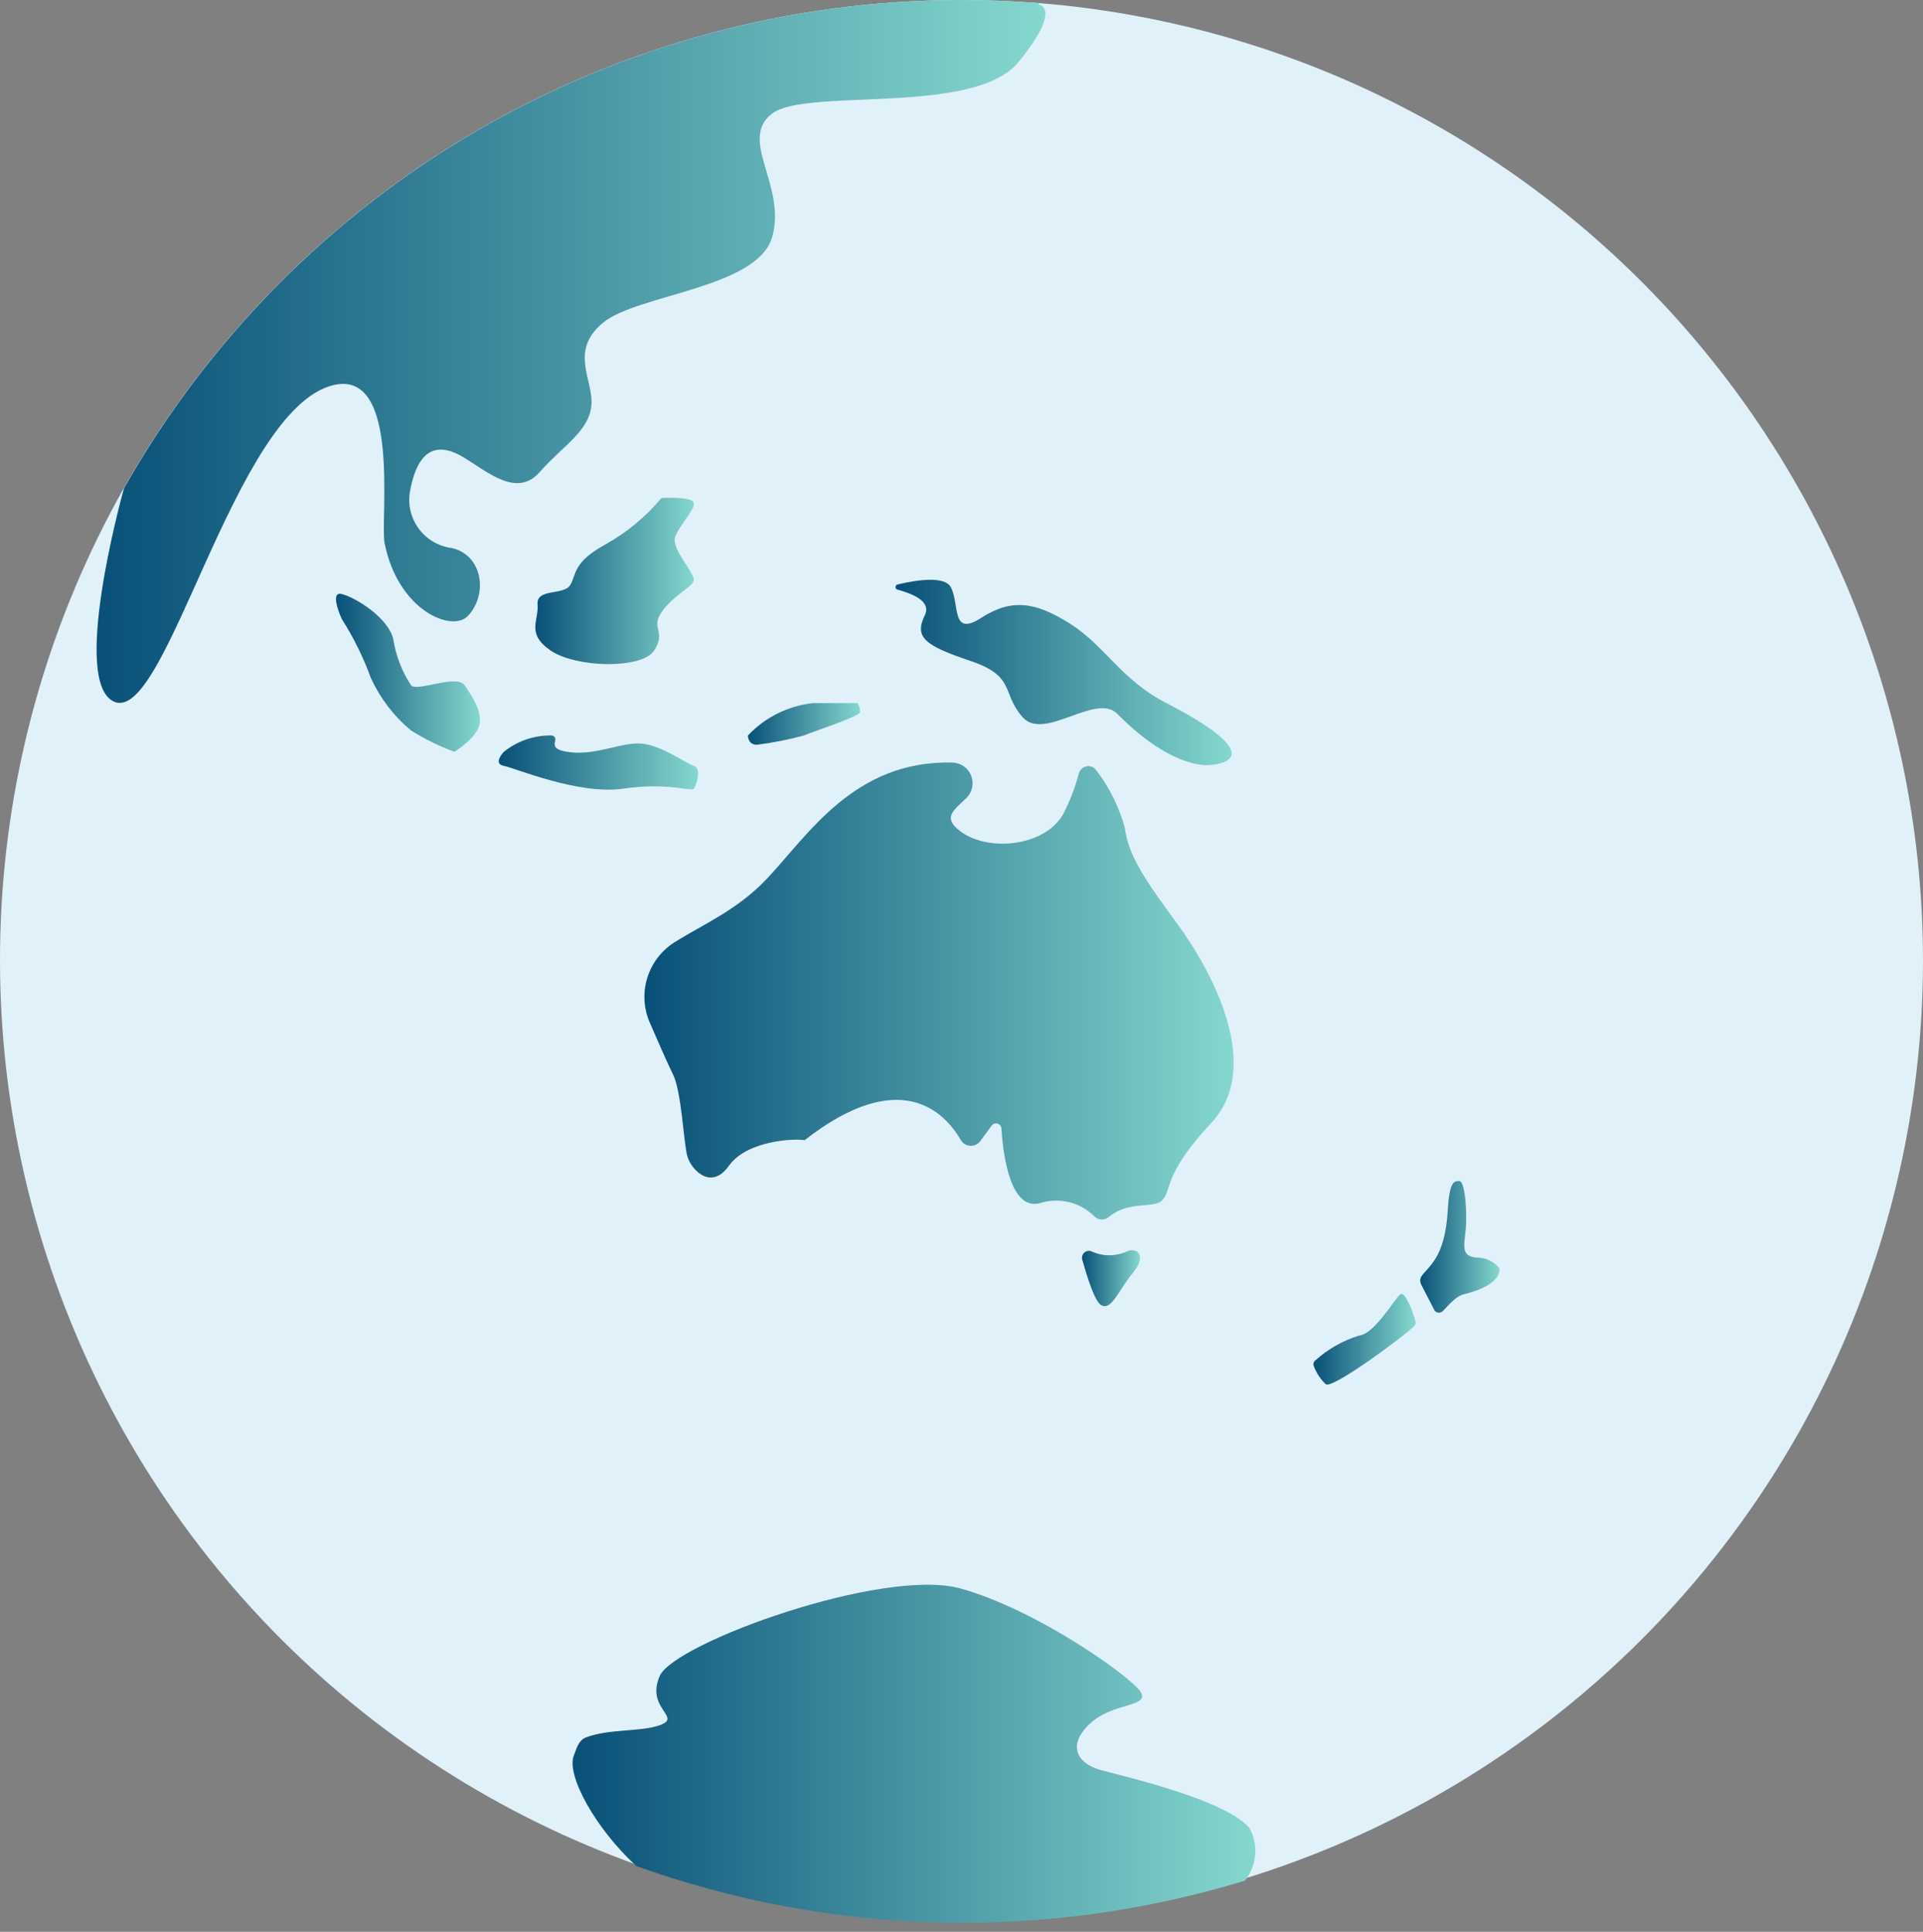 <svg width="213" height="214" viewBox="0 0 213 214" fill="none" xmlns="http://www.w3.org/2000/svg">
<rect x="0" y="0" width="213" height="214" fill="#808080" stroke="none"/>
<path d="M213 106.511C212.975 122.791 209.216 138.849 202.013 153.449C194.81 168.05 184.354 180.804 171.449 190.732C158.545 200.661 143.535 207.498 127.574 210.72C111.613 213.941 95.125 213.461 79.379 209.315C63.633 205.169 49.047 197.468 36.743 186.805C24.439 176.142 14.744 162.8 8.404 147.804C2.064 132.809 -0.752 116.56 0.171 100.306C1.095 84.053 5.734 68.227 13.732 54.046C23.019 37.635 36.498 23.984 52.791 14.488C69.085 4.992 87.608 -0.008 106.468 8.61574e-06C109.356 8.61574e-06 112.228 0.113 115.068 0.339C141.751 2.492 166.643 14.613 184.791 34.287C202.938 53.962 213.01 79.748 213 106.511Z" fill="#E0F1FA"/>
<path d="M85.539 26.234C83.925 31.961 70.581 32.59 66.772 35.768C62.964 38.947 65.82 42.141 65.498 44.996C65.175 47.852 62.27 49.449 59.769 52.305C57.268 55.16 54.041 52.305 51.395 50.691C48.748 49.078 46.425 49.369 45.472 54.128C45.299 54.863 45.282 55.627 45.423 56.369C45.564 57.111 45.859 57.815 46.29 58.436C46.72 59.056 47.277 59.58 47.922 59.972C48.569 60.363 49.29 60.615 50.039 60.71C53.428 61.468 54.105 65.792 51.83 68.228C50.071 70.1 44.069 67.631 42.6 60.162C42.084 57.516 44.456 40.802 36.872 42.673C25.915 45.432 18.492 80.135 12.683 77.747C7.842 75.746 13.329 55.532 13.732 54.096C23.013 37.675 36.489 24.014 52.783 14.51C69.077 5.005 87.604 -0.002 106.468 0.001C109.356 0.001 112.229 0.114 115.069 0.34V0.517C115.069 0.517 117.731 0.808 112.842 6.841C107.953 12.875 89.347 9.697 85.539 12.569C81.731 15.441 87.121 20.506 85.539 26.234Z" fill="url(#paint0_linear_5_760)"/>
<path d="M99.497 65.342C99.416 65.342 99.338 65.309 99.281 65.252C99.223 65.194 99.191 65.116 99.191 65.035C99.191 64.954 99.223 64.876 99.281 64.818C99.338 64.761 99.416 64.729 99.497 64.729C101.385 64.277 104.661 63.728 105.339 65.084C106.307 67.003 105.339 70.601 108.695 68.439C112.051 66.277 114.698 66.665 118.538 69.101C122.379 71.537 124.25 75.344 129.091 77.829C142 84.492 133.932 84.75 133.932 84.75C133.932 84.75 129.93 85.331 123.75 79.071C121.41 76.699 115.682 82.12 113.294 79.474C110.906 76.829 112.568 74.925 107.533 73.231C102.499 71.537 101.256 70.633 102.402 68.23C103.257 66.616 101.046 65.777 99.497 65.342Z" fill="url(#paint1_linear_5_760)"/>
<path d="M73.259 55.176C71.534 57.243 69.445 58.977 67.095 60.29C63.352 62.323 63.868 63.711 63.142 64.84C62.416 65.969 59.382 65.162 59.543 66.953C59.705 68.744 58.236 70.18 60.995 72.068C63.755 73.955 71.065 74.181 72.452 72.068C73.84 69.954 72.049 69.631 73.259 67.841C74.469 66.05 76.487 65.146 76.825 64.388C77.164 63.63 74.227 60.79 74.808 59.403C75.389 58.016 76.89 56.563 76.858 55.757C76.825 54.95 73.259 55.176 73.259 55.176Z" fill="url(#paint2_linear_5_760)"/>
<path d="M37.856 68.569C39.166 70.628 40.248 72.825 41.083 75.119C42.108 77.345 43.612 79.317 45.488 80.894C47.014 81.857 48.637 82.657 50.329 83.282C50.329 83.282 52.717 81.814 53.089 80.346C53.46 78.878 52.346 77.216 51.475 75.925C50.603 74.635 46.214 76.668 45.537 75.925C44.526 74.391 43.855 72.658 43.568 70.843C43.019 68.391 39.34 66.181 37.872 65.81C36.404 65.439 37.856 68.569 37.856 68.569Z" fill="url(#paint3_linear_5_760)"/>
<path d="M55.815 83.281C57.326 82.066 59.218 81.426 61.157 81.474C62.254 81.845 60.156 82.974 63.141 83.329C66.127 83.684 68.886 82.168 71.097 82.377C73.307 82.587 75.938 84.539 76.857 84.846C77.777 85.152 77.115 86.992 76.857 87.363C76.599 87.734 74.033 86.637 69.063 87.363C64.093 88.089 57.106 85.088 55.815 84.846C54.525 84.604 55.815 83.281 55.815 83.281Z" fill="url(#paint4_linear_5_760)"/>
<path d="M82.844 81.473C84.735 79.471 87.272 78.202 90.009 77.891H94.979C95.175 78.193 95.276 78.547 95.269 78.907C95.269 79.359 89.282 81.311 89.057 81.473C87.335 81.941 85.583 82.286 83.812 82.505C82.812 82.473 82.844 81.473 82.844 81.473Z" fill="url(#paint5_linear_5_760)"/>
<path d="M71.968 113.273C71.293 111.717 71.194 109.972 71.688 108.349C72.181 106.727 73.236 105.333 74.663 104.416C77.891 102.383 81.634 100.834 84.91 97.382C89.493 92.542 94.592 84.217 105.451 84.475C105.903 84.478 106.343 84.614 106.718 84.866C107.092 85.118 107.384 85.474 107.556 85.891C107.728 86.308 107.774 86.767 107.686 87.21C107.599 87.652 107.383 88.059 107.065 88.38C105.597 89.799 104.354 90.574 106.371 92.09C109.598 94.494 116.053 93.704 117.893 89.945C118.567 88.575 119.107 87.143 119.506 85.669C119.561 85.47 119.671 85.291 119.825 85.153C119.978 85.014 120.167 84.923 120.371 84.889C120.575 84.855 120.784 84.88 120.974 84.961C121.164 85.042 121.326 85.176 121.443 85.347C122.894 87.241 123.963 89.4 124.589 91.703C125.009 94.736 126.59 97.156 130.366 102.286C134.142 107.417 140.048 118.162 134.142 124.421C128.639 130.326 129.898 131.891 128.672 133.02C127.752 133.875 124.993 133.02 122.863 134.779C122.642 134.981 122.354 135.092 122.056 135.092C121.757 135.092 121.469 134.981 121.249 134.779C120.471 133.988 119.488 133.43 118.411 133.168C117.333 132.905 116.203 132.949 115.149 133.294C111.922 134.085 111.115 128.051 110.922 125.018C110.916 124.894 110.872 124.775 110.796 124.677C110.72 124.579 110.615 124.508 110.496 124.472C110.377 124.437 110.25 124.439 110.133 124.479C110.015 124.519 109.913 124.595 109.841 124.695L108.582 126.406C108.456 126.577 108.29 126.715 108.098 126.806C107.907 126.898 107.695 126.941 107.483 126.931C107.271 126.922 107.064 126.86 106.881 126.751C106.699 126.643 106.546 126.491 106.436 126.309C104.645 123.211 99.723 118.032 89.121 126.309C88.089 126.099 82.748 126.309 80.747 129.132C78.746 131.955 76.551 129.552 76.132 128.083C75.712 126.615 75.502 120.856 74.518 118.968C74.034 118 72.953 115.548 71.968 113.273Z" fill="url(#paint6_linear_5_760)"/>
<path d="M119.877 139.553C119.838 139.418 119.836 139.275 119.873 139.139C119.909 139.003 119.981 138.879 120.083 138.781C120.184 138.683 120.31 138.615 120.447 138.583C120.584 138.551 120.728 138.558 120.862 138.602C121.489 138.902 122.175 139.058 122.871 139.058C123.566 139.058 124.253 138.902 124.88 138.602C125.896 138.198 127.106 139.021 125.493 140.989C123.879 142.958 123.169 145.103 122.056 144.619C121.313 144.393 120.41 141.409 119.877 139.553Z" fill="url(#paint7_linear_5_760)"/>
<path d="M145.534 151.364C145.48 151.248 145.468 151.117 145.5 150.993C145.533 150.869 145.607 150.761 145.711 150.686C147.109 149.435 148.76 148.499 150.552 147.944C152.263 147.814 154.619 143.62 155.151 143.362C155.684 143.104 156.507 145.394 156.765 146.282C156.808 146.384 156.821 146.496 156.801 146.605C156.78 146.714 156.729 146.815 156.652 146.895C155.571 147.992 147.648 153.864 146.857 153.348C146.271 152.796 145.819 152.117 145.534 151.364Z" fill="url(#paint8_linear_5_760)"/>
<path d="M157.41 142.28C157.344 142.15 157.309 142.007 157.309 141.861C157.309 141.715 157.344 141.571 157.41 141.441C158.169 140.28 160.056 139.457 160.363 134.052C160.541 130.826 161.105 130.826 161.638 130.826C162.17 130.826 162.461 133.278 162.396 135.456C162.332 137.634 161.557 139.134 163.51 139.312C163.997 139.299 164.482 139.397 164.926 139.598C165.37 139.799 165.763 140.098 166.075 140.473C166.075 140.473 166.592 142.28 162.203 143.361C161.057 143.635 160.105 145.055 159.701 145.329C159.627 145.376 159.543 145.405 159.456 145.415C159.369 145.425 159.281 145.416 159.198 145.389C159.114 145.361 159.038 145.315 158.975 145.255C158.911 145.194 158.862 145.121 158.83 145.039L157.41 142.28Z" fill="url(#paint9_linear_5_760)"/>
<path d="M137.902 208.33C115.842 215.071 92.195 214.505 70.484 206.717C65.933 202.554 62.69 196.601 63.561 194.472C63.884 193.665 64.045 192.858 64.852 192.487C67.499 191.471 70.887 191.89 73.082 191.116C75.631 190.196 71.468 189.293 73.082 185.647C74.695 182.001 97.867 173.595 106.387 175.967C114.907 178.338 125.412 185.824 126.364 187.47C127.316 189.115 123.282 188.567 120.733 190.938C118.183 193.31 119.28 195.311 121.83 196.053C124.089 196.698 135.659 199.279 138.402 202.506C138.9 203.419 139.118 204.458 139.029 205.493C138.94 206.529 138.548 207.516 137.902 208.33Z" fill="url(#paint10_linear_5_760)"/>
<defs>
<linearGradient id="paint0_linear_5_760" x1="10.699" y1="38.933" x2="115.792" y2="38.933" gradientUnits="userSpaceOnUse">
<stop stop-color="#085078"/>
<stop offset="1" stop-color="#85D8CE"/>
</linearGradient>
<linearGradient id="paint1_linear_5_760" x1="99.191" y1="74.495" x2="136.422" y2="74.495" gradientUnits="userSpaceOnUse">
<stop stop-color="#085078"/>
<stop offset="1" stop-color="#85D8CE"/>
</linearGradient>
<linearGradient id="paint2_linear_5_760" x1="59.295" y1="64.358" x2="76.858" y2="64.358" gradientUnits="userSpaceOnUse">
<stop stop-color="#085078"/>
<stop offset="1" stop-color="#85D8CE"/>
</linearGradient>
<linearGradient id="paint3_linear_5_760" x1="37.215" y1="74.531" x2="53.162" y2="74.531" gradientUnits="userSpaceOnUse">
<stop stop-color="#085078"/>
<stop offset="1" stop-color="#85D8CE"/>
</linearGradient>
<linearGradient id="paint4_linear_5_760" x1="55.242" y1="84.474" x2="77.33" y2="84.474" gradientUnits="userSpaceOnUse">
<stop stop-color="#085078"/>
<stop offset="1" stop-color="#85D8CE"/>
</linearGradient>
<linearGradient id="paint5_linear_5_760" x1="82.844" y1="80.198" x2="95.269" y2="80.198" gradientUnits="userSpaceOnUse">
<stop stop-color="#085078"/>
<stop offset="1" stop-color="#85D8CE"/>
</linearGradient>
<linearGradient id="paint6_linear_5_760" x1="71.378" y1="109.781" x2="136.645" y2="109.781" gradientUnits="userSpaceOnUse">
<stop stop-color="#085078"/>
<stop offset="1" stop-color="#85D8CE"/>
</linearGradient>
<linearGradient id="paint7_linear_5_760" x1="119.847" y1="141.595" x2="126.279" y2="141.595" gradientUnits="userSpaceOnUse">
<stop stop-color="#085078"/>
<stop offset="1" stop-color="#85D8CE"/>
</linearGradient>
<linearGradient id="paint8_linear_5_760" x1="145.482" y1="148.361" x2="156.81" y2="148.361" gradientUnits="userSpaceOnUse">
<stop stop-color="#085078"/>
<stop offset="1" stop-color="#85D8CE"/>
</linearGradient>
<linearGradient id="paint9_linear_5_760" x1="157.309" y1="138.122" x2="166.094" y2="138.122" gradientUnits="userSpaceOnUse">
<stop stop-color="#085078"/>
<stop offset="1" stop-color="#85D8CE"/>
</linearGradient>
<linearGradient id="paint10_linear_5_760" x1="63.419" y1="194.277" x2="139.048" y2="194.277" gradientUnits="userSpaceOnUse">
<stop stop-color="#085078"/>
<stop offset="1" stop-color="#85D8CE"/>
</linearGradient>
</defs>
</svg>
